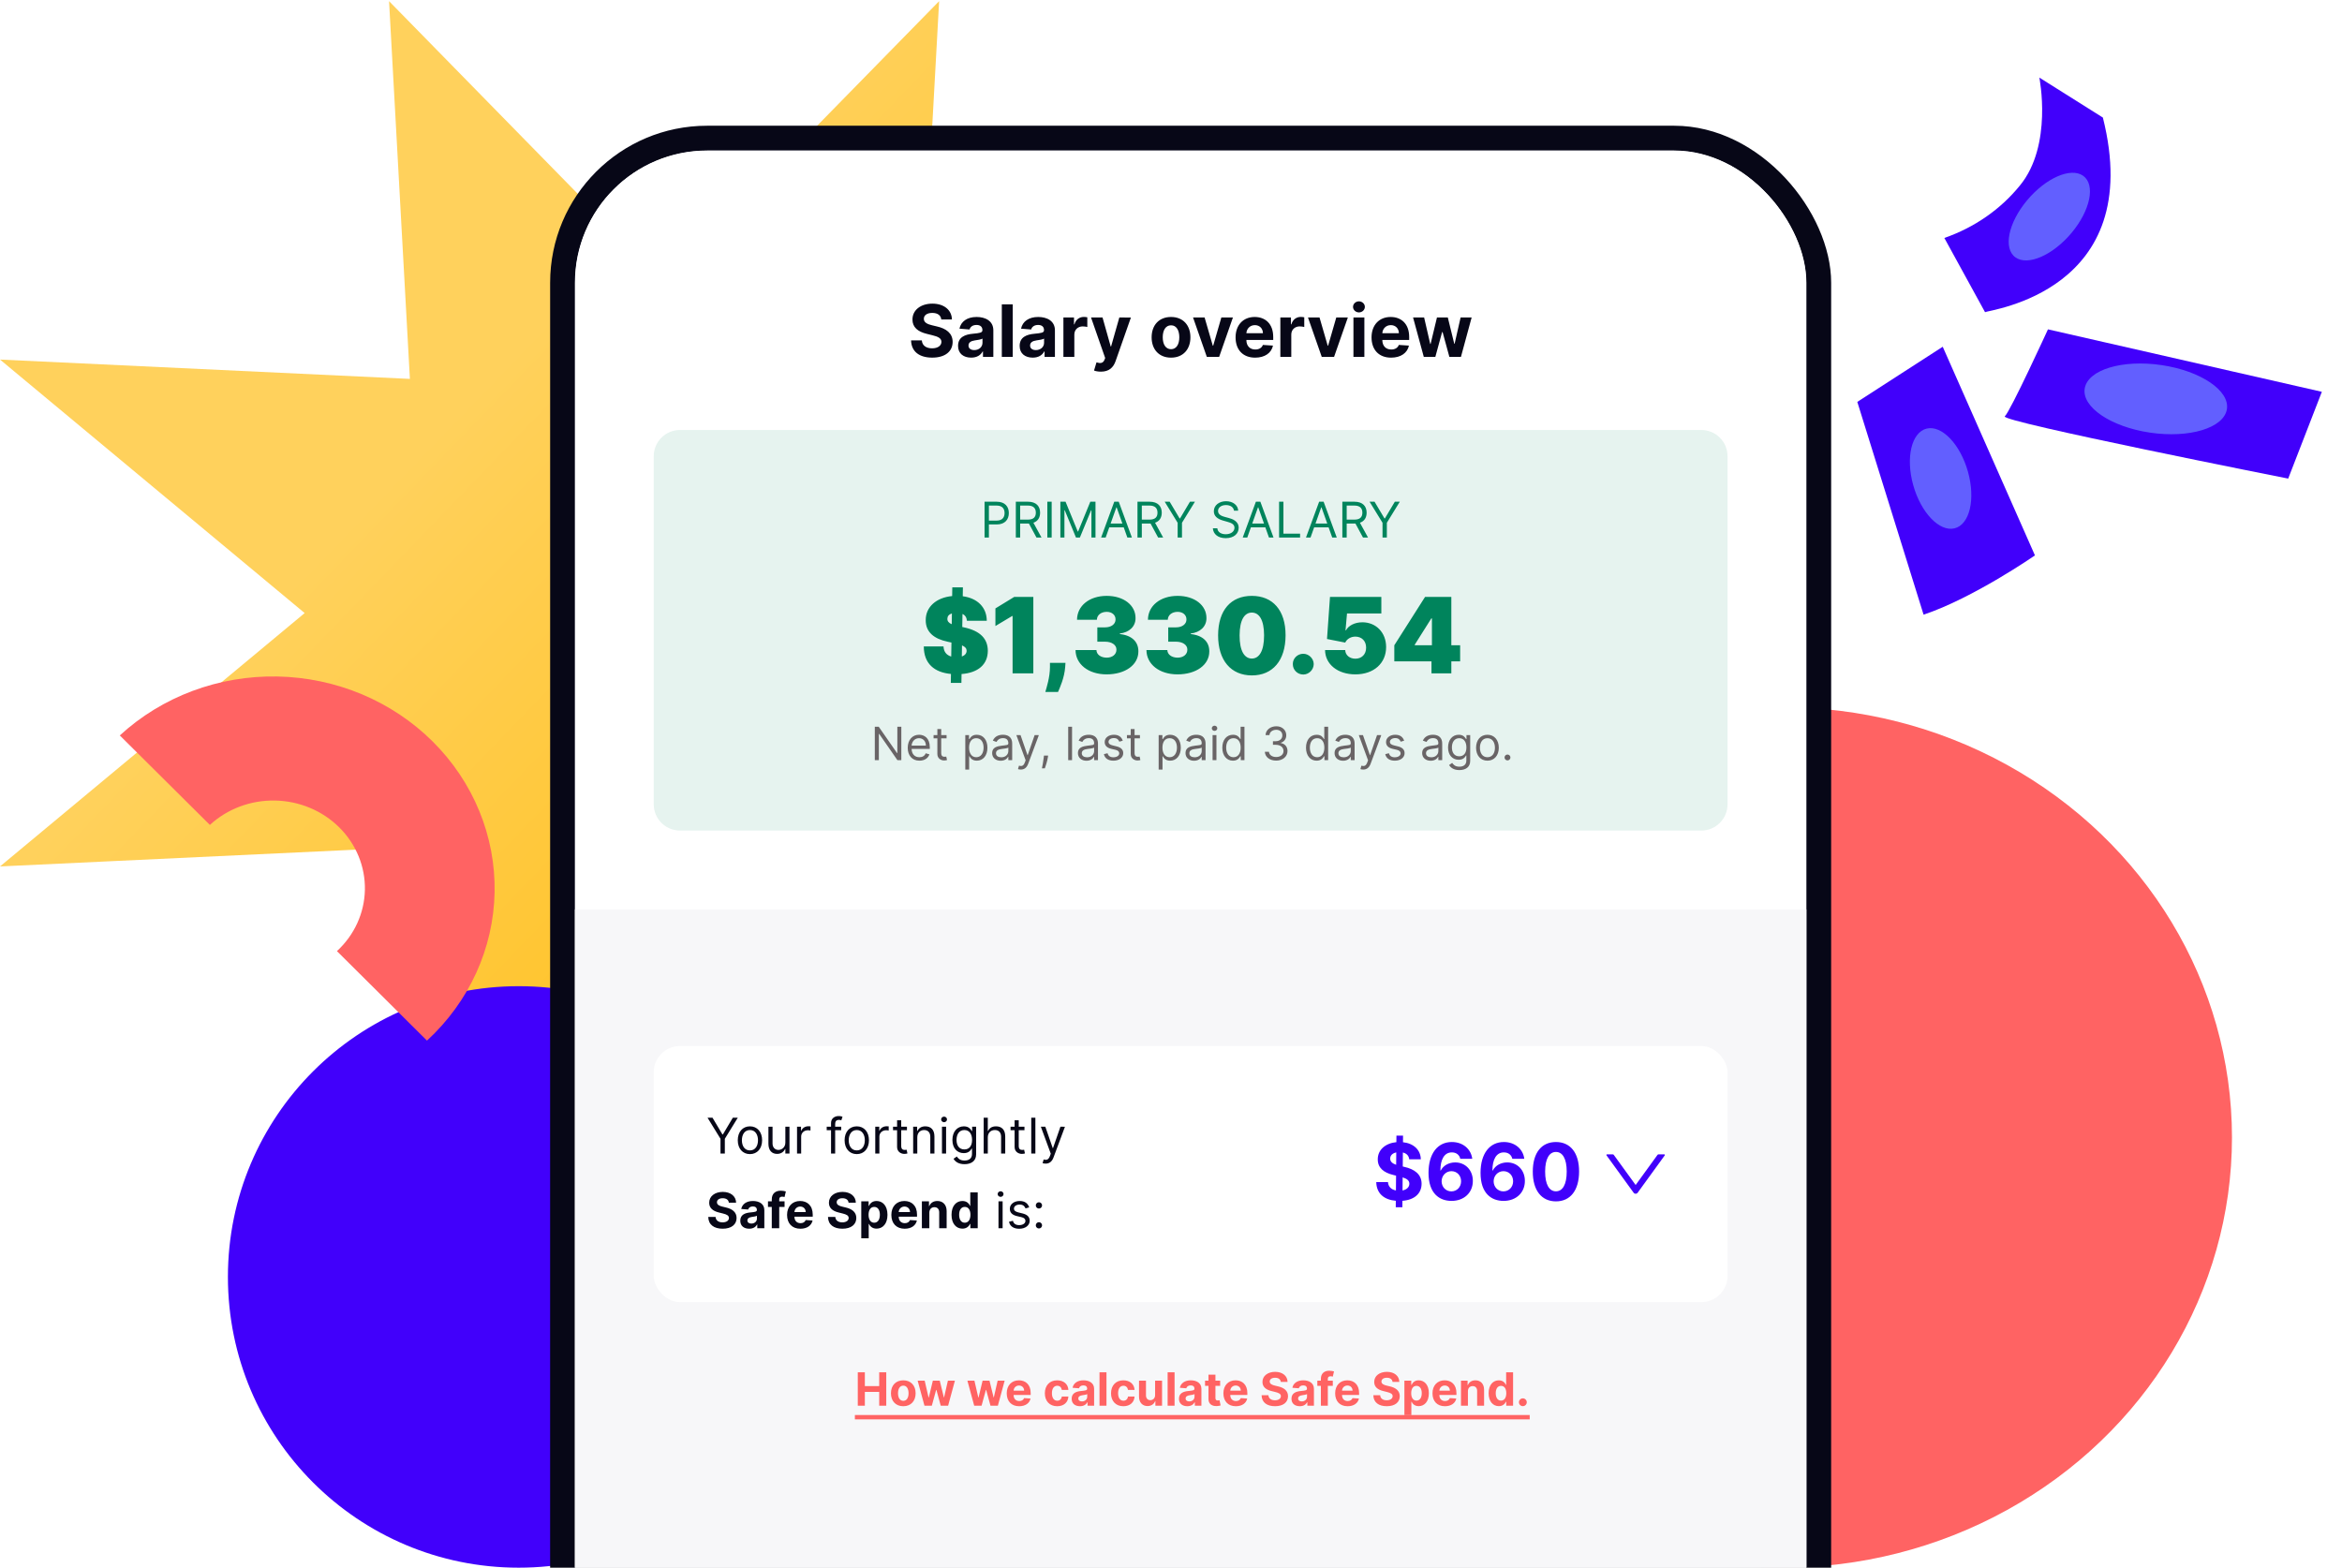 <svg width="596" height="399" viewBox="0 0 596 399" fill="none" xmlns="http://www.w3.org/2000/svg">
<path d="M169 71.76L238.993 0.293L233.688 96.436L338 91.514L260.47 156.036L334.955 219.151L232.946 216.345L238.993 311.744L169 240.312L99.007 311.744L104.312 215.602L0 220.524L77.53 156.036L0 91.514L104.312 96.436L99.007 0.293L169 71.76Z" fill="url(#paint0_linear_1705_23300)"/>
<ellipse cx="453.5" cy="289.5" rx="114.5" ry="109.5" fill="#FF6363"/>
<circle cx="132" cy="325" r="74" fill="#4100FB"/>
<path d="M472.652 102.288L494.392 88.253L517.862 141.359C517.862 141.359 502.151 152.242 489.518 156.441L472.652 102.288Z" fill="#4100FB"/>
<path d="M590.874 99.72L582.308 121.809C582.308 121.809 508.755 107.252 510.184 105.97C511.614 104.688 521.173 83.825 521.173 83.825L590.874 99.72Z" fill="#4100FB"/>
<path d="M505.158 79.452C506.068 78.881 546.311 74.257 535.147 29.92L518.978 19.747C518.978 19.747 522.465 36.987 514.024 47.225C509.113 53.284 502.445 57.912 494.803 60.565L505.158 79.452Z" fill="#4100FB"/>
<path d="M547.146 110.113C557.133 111.59 565.888 108.94 566.7 104.194C567.512 99.447 560.073 94.402 550.085 92.924C540.097 91.447 531.342 94.097 530.53 98.844C529.719 103.59 537.158 108.635 547.146 110.113Z" fill="#625FFF"/>
<path d="M530.148 44.755C527.002 42.49 520.588 45.297 515.822 51.025C511.055 56.753 509.741 63.233 512.887 65.498C516.032 67.763 522.446 64.956 527.213 59.228C531.979 53.5 533.293 47.02 530.148 44.755Z" fill="#625FFF"/>
<path d="M500.822 120.095C498.868 113.083 494.163 108.152 490.312 109.081C486.462 110.01 484.924 116.447 486.878 123.459C488.831 130.47 493.537 135.401 497.387 134.472C501.238 133.543 502.776 127.106 500.822 120.095Z" fill="#625FFF"/>
<path d="M30.487 187.18C41.236 177.287 55.662 171.89 70.592 172.178C85.522 172.465 99.734 178.413 110.1 188.713C120.466 199.013 126.138 212.821 125.868 227.1C125.598 241.379 119.408 254.959 108.66 264.852L85.745 242.076C90.19 237.983 92.749 232.367 92.86 226.461C92.915 223.537 92.367 220.63 91.248 217.906C90.129 215.182 88.46 212.695 86.337 210.586C84.213 208.476 81.678 206.787 78.874 205.614C76.07 204.441 73.053 203.807 69.996 203.749C63.821 203.631 57.855 205.863 53.41 209.956L30.487 187.18Z" fill="#FF6363"/>
<g clip-path="url(#clip0_1705_23300)">
<rect x="140" y="32" width="326" height="633.071" rx="39.961" fill="#070717"/>
<g clip-path="url(#clip1_1705_23300)">
<rect x="146.31" y="38.31" width="313.381" height="466.916" rx="33.652" fill="#F7F7F9"/>
<g filter="url(#filter0_d_1705_23300)">
<path d="M146.31 51.681C146.31 44.296 152.296 38.31 159.68 38.31H446.319C453.704 38.31 459.69 44.296 459.69 51.681V717.652H146.31V51.681Z" fill="white"/>
</g>
<path d="M166.364 116.123C166.364 112.431 169.357 109.438 173.05 109.438H432.947C436.639 109.438 439.632 112.431 439.632 116.123V204.706C439.632 208.398 436.639 211.391 432.947 211.391H173.05C169.357 211.391 166.364 208.398 166.364 204.706V116.123Z" fill="#00845C" fill-opacity="0.1"/>
<path d="M250.554 136.809H251.658V133.479H253.652C255.775 133.479 256.732 132.188 256.732 130.577C256.732 128.966 255.775 127.693 253.634 127.693H250.554V136.809ZM251.658 132.5V128.672H253.599C255.081 128.672 255.646 129.482 255.646 130.577C255.646 131.672 255.081 132.5 253.616 132.5H251.658ZM258.511 136.809H259.615V133.248H261.609C261.689 133.248 261.765 133.248 261.841 133.243L263.764 136.809H265.046L262.985 133.043C264.146 132.647 264.689 131.699 264.689 130.488C264.689 128.877 263.728 127.693 261.591 127.693H258.511V136.809ZM259.615 132.251V128.672H261.556C263.033 128.672 263.603 129.393 263.603 130.488C263.603 131.583 263.033 132.251 261.573 132.251H259.615ZM267.633 127.693H266.529V136.809H267.633V127.693ZM269.846 127.693V136.809H270.879V129.883H270.968L273.817 136.809H274.814L277.663 129.883H277.752V136.809H278.785V127.693H277.467L274.369 135.26H274.262L271.164 127.693H269.846ZM281.372 136.809L282.289 134.227H285.975L286.892 136.809H288.049L284.702 127.693H283.562L280.215 136.809H281.372ZM282.636 133.248L284.097 129.135H284.168L285.628 133.248H282.636ZM289.469 136.809H290.573V133.248H292.568C292.648 133.248 292.723 133.248 292.799 133.243L294.722 136.809H296.004L293.943 133.043C295.105 132.647 295.648 131.699 295.648 130.488C295.648 128.877 294.687 127.693 292.55 127.693H289.469V136.809ZM290.573 132.251V128.672H292.514C293.992 128.672 294.562 129.393 294.562 130.488C294.562 131.583 293.992 132.251 292.532 132.251H290.573ZM296.398 127.693L299.692 133.052V136.809H300.796V133.052L304.09 127.693H302.826L300.298 131.948H300.191L297.662 127.693H296.398ZM314.029 129.972H315.097C315.048 128.596 313.78 127.568 312.017 127.568C310.272 127.568 308.901 128.583 308.901 130.114C308.901 131.343 309.791 132.073 311.216 132.482L312.338 132.803C313.299 133.07 314.154 133.408 314.154 134.316C314.154 135.313 313.192 135.972 311.928 135.972C310.842 135.972 309.88 135.491 309.791 134.459H308.652C308.759 135.954 309.969 136.969 311.928 136.969C314.029 136.969 315.222 135.812 315.222 134.334C315.222 132.625 313.602 132.073 312.658 131.823L311.732 131.574C311.056 131.396 309.969 131.04 309.969 130.061C309.969 129.188 310.771 128.547 311.981 128.547C313.085 128.547 313.922 129.072 314.029 129.972ZM317.411 136.809L318.328 134.227H322.014L322.931 136.809H324.088L320.741 127.693H319.601L316.254 136.809H317.411ZM318.675 133.248L320.135 129.135H320.207L321.667 133.248H318.675ZM325.508 136.809H330.85V135.83H326.612V127.693H325.508V136.809ZM333.509 136.809L334.426 134.227H338.111L339.028 136.809H340.186L336.838 127.693H335.699L332.351 136.809H333.509ZM334.773 133.248L336.233 129.135H336.304L337.764 133.248H334.773ZM341.606 136.809H342.71V133.248H344.704C344.784 133.248 344.86 133.248 344.935 133.243L346.858 136.809H348.14L346.079 133.043C347.241 132.647 347.784 131.699 347.784 130.488C347.784 128.877 346.823 127.693 344.686 127.693H341.606V136.809ZM342.71 132.251V128.672H344.65C346.128 128.672 346.698 129.393 346.698 130.488C346.698 131.583 346.128 132.251 344.668 132.251H342.71ZM348.534 127.693L351.828 133.052V136.809H352.932V133.052L356.226 127.693H354.962L352.434 131.948H352.327L349.799 127.693H348.534Z" fill="#00845C"/>
<path d="M229.372 184.962H228.359V191.66H228.275L223.622 184.962H222.625V193.471H223.655V186.79H223.739L228.375 193.471H229.372V184.962ZM233.977 193.604C235.273 193.604 236.22 192.956 236.519 191.992L235.572 191.726C235.323 192.391 234.745 192.723 233.977 192.723C232.826 192.723 232.032 191.98 231.987 190.613H236.619V190.197C236.619 187.821 235.207 187.007 233.877 187.007C232.149 187.007 231.002 188.369 231.002 190.33C231.002 192.291 232.132 193.604 233.977 193.604ZM231.987 189.765C232.053 188.772 232.755 187.887 233.877 187.887C234.941 187.887 235.622 188.685 235.622 189.765H231.987ZM240.886 187.09H239.523V185.561H238.543V187.09H237.579V187.921H238.543V191.909C238.543 193.022 239.44 193.554 240.271 193.554C240.637 193.554 240.869 193.488 241.002 193.438L240.803 192.557C240.72 192.574 240.587 192.607 240.371 192.607C239.939 192.607 239.523 192.474 239.523 191.643V187.921H240.886V187.09ZM245.651 195.864H246.632V192.491H246.715C246.931 192.84 247.346 193.604 248.576 193.604C250.172 193.604 251.285 192.325 251.285 190.297C251.285 188.286 250.172 187.007 248.56 187.007C247.313 187.007 246.931 187.771 246.715 188.103H246.599V187.09H245.651V195.864ZM246.615 190.28C246.615 188.851 247.247 187.887 248.443 187.887C249.69 187.887 250.305 188.934 250.305 190.28C250.305 191.643 249.673 192.723 248.443 192.723C247.263 192.723 246.615 191.726 246.615 190.28ZM254.659 193.621C255.772 193.621 256.354 193.022 256.553 192.607H256.603V193.471H257.584V189.267C257.584 187.239 256.038 187.007 255.224 187.007C254.26 187.007 253.163 187.339 252.664 188.502L253.595 188.835C253.811 188.369 254.322 187.871 255.257 187.871C256.158 187.871 256.603 188.348 256.603 189.167V189.2C256.603 189.674 256.121 189.632 254.958 189.782C253.774 189.936 252.482 190.197 252.482 191.66C252.482 192.906 253.445 193.621 254.659 193.621ZM254.808 192.74C254.027 192.74 253.462 192.391 253.462 191.71C253.462 190.962 254.143 190.729 254.908 190.629C255.323 190.58 256.437 190.463 256.603 190.264V191.161C256.603 191.959 255.972 192.74 254.808 192.74ZM259.776 195.864C260.661 195.864 261.284 195.395 261.654 194.402L264.371 187.106L263.299 187.09L261.538 192.175H261.471L259.71 187.09H258.646L261.006 193.504L260.823 194.003C260.466 194.975 260.025 195.067 259.311 194.884L259.062 195.748C259.161 195.798 259.444 195.864 259.776 195.864ZM266.731 192.308H265.667L265.618 192.773C265.497 193.899 265.26 195.021 265.152 195.549H265.9C266.1 194.983 266.523 193.704 266.665 192.757L266.731 192.308ZM272.819 184.962H271.838V193.471H272.819V184.962ZM276.492 193.621C277.606 193.621 278.188 193.022 278.387 192.607H278.437V193.471H279.417V189.267C279.417 187.239 277.872 187.007 277.058 187.007C276.094 187.007 274.997 187.339 274.498 188.502L275.429 188.835C275.645 188.369 276.156 187.871 277.091 187.871C277.992 187.871 278.437 188.348 278.437 189.167V189.2C278.437 189.674 277.955 189.632 276.792 189.782C275.608 189.936 274.315 190.197 274.315 191.66C274.315 192.906 275.279 193.621 276.492 193.621ZM276.642 192.74C275.861 192.74 275.296 192.391 275.296 191.71C275.296 190.962 275.977 190.729 276.742 190.629C277.157 190.58 278.271 190.463 278.437 190.264V191.161C278.437 191.959 277.805 192.74 276.642 192.74ZM285.727 188.519C285.42 187.613 284.73 187.007 283.467 187.007C282.121 187.007 281.124 187.771 281.124 188.851C281.124 189.732 281.647 190.322 282.819 190.596L283.883 190.845C284.527 190.995 284.83 191.302 284.83 191.743C284.83 192.291 284.248 192.74 283.334 192.74C282.532 192.74 282.03 192.395 281.855 191.71L280.924 191.942C281.153 193.027 282.046 193.604 283.351 193.604C284.834 193.604 285.844 192.794 285.844 191.693C285.844 190.804 285.287 190.243 284.148 189.965L283.201 189.732C282.445 189.545 282.104 189.292 282.104 188.801C282.104 188.253 282.686 187.854 283.467 187.854C284.323 187.854 284.676 188.328 284.846 188.768L285.727 188.519ZM290.095 187.09H288.732V185.561H287.752V187.09H286.788V187.921H287.752V191.909C287.752 193.022 288.649 193.554 289.48 193.554C289.846 193.554 290.078 193.488 290.211 193.438L290.012 192.557C289.929 192.574 289.796 192.607 289.58 192.607C289.148 192.607 288.732 192.474 288.732 191.643V187.921H290.095V187.09ZM294.86 195.864H295.841V192.491H295.924C296.14 192.84 296.555 193.604 297.785 193.604C299.381 193.604 300.494 192.325 300.494 190.297C300.494 188.286 299.381 187.007 297.769 187.007C296.522 187.007 296.14 187.771 295.924 188.103H295.808V187.09H294.86V195.864ZM295.824 190.28C295.824 188.851 296.456 187.887 297.652 187.887C298.899 187.887 299.513 188.934 299.513 190.28C299.513 191.643 298.882 192.723 297.652 192.723C296.472 192.723 295.824 191.726 295.824 190.28ZM303.868 193.621C304.981 193.621 305.563 193.022 305.762 192.607H305.812V193.471H306.792V189.267C306.792 187.239 305.247 187.007 304.433 187.007C303.469 187.007 302.372 187.339 301.873 188.502L302.804 188.835C303.02 188.369 303.531 187.871 304.466 187.871C305.367 187.871 305.812 188.348 305.812 189.167V189.2C305.812 189.674 305.33 189.632 304.167 189.782C302.983 189.936 301.691 190.197 301.691 191.66C301.691 192.906 302.654 193.621 303.868 193.621ZM304.017 192.74C303.236 192.74 302.671 192.391 302.671 191.71C302.671 190.962 303.352 190.729 304.117 190.629C304.532 190.58 305.646 190.463 305.812 190.264V191.161C305.812 191.959 305.18 192.74 304.017 192.74ZM308.582 193.471H309.563V187.09H308.582V193.471ZM309.081 186.026C309.463 186.026 309.779 185.727 309.779 185.361C309.779 184.996 309.463 184.697 309.081 184.697C308.698 184.697 308.383 184.996 308.383 185.361C308.383 185.727 308.698 186.026 309.081 186.026ZM313.768 193.604C314.998 193.604 315.413 192.84 315.629 192.491H315.746V193.471H316.693V184.962H315.713V188.103H315.629C315.413 187.771 315.031 187.007 313.785 187.007C312.173 187.007 311.059 188.286 311.059 190.297C311.059 192.325 312.173 193.604 313.768 193.604ZM313.901 192.723C312.671 192.723 312.04 191.643 312.04 190.28C312.04 188.934 312.655 187.887 313.901 187.887C315.098 187.887 315.729 188.851 315.729 190.28C315.729 191.726 315.081 192.723 313.901 192.723ZM324.774 193.588C326.423 193.588 327.649 192.553 327.649 191.161C327.649 190.081 327.009 189.296 325.937 189.117V189.051C326.797 188.789 327.333 188.083 327.333 187.123C327.333 185.918 326.382 184.846 324.807 184.846C323.336 184.846 322.115 185.752 322.065 187.09H323.062C323.1 186.242 323.906 185.744 324.79 185.744C325.729 185.744 326.336 186.313 326.336 187.173C326.336 188.07 325.634 188.652 324.624 188.652H323.943V189.566H324.624C325.916 189.566 326.635 190.222 326.635 191.161C326.635 192.063 325.85 192.673 324.757 192.673C323.773 192.673 322.992 192.167 322.929 191.344H321.882C321.945 192.682 323.124 193.588 324.774 193.588ZM335.065 193.604C336.295 193.604 336.71 192.84 336.926 192.491H337.043V193.471H337.99V184.962H337.009V188.103H336.926C336.71 187.771 336.328 187.007 335.082 187.007C333.47 187.007 332.356 188.286 332.356 190.297C332.356 192.325 333.47 193.604 335.065 193.604ZM335.198 192.723C333.968 192.723 333.337 191.643 333.337 190.28C333.337 188.934 333.952 187.887 335.198 187.887C336.394 187.887 337.026 188.851 337.026 190.28C337.026 191.726 336.378 192.723 335.198 192.723ZM341.8 193.621C342.913 193.621 343.495 193.022 343.694 192.607H343.744V193.471H344.725V189.267C344.725 187.239 343.179 187.007 342.365 187.007C341.401 187.007 340.304 187.339 339.805 188.502L340.736 188.835C340.952 188.369 341.463 187.871 342.398 187.871C343.3 187.871 343.744 188.348 343.744 189.167V189.2C343.744 189.674 343.262 189.632 342.099 189.782C340.915 189.936 339.623 190.197 339.623 191.66C339.623 192.906 340.587 193.621 341.8 193.621ZM341.949 192.74C341.168 192.74 340.603 192.391 340.603 191.71C340.603 190.962 341.285 190.729 342.049 190.629C342.464 190.58 343.578 190.463 343.744 190.264V191.161C343.744 191.959 343.113 192.74 341.949 192.74ZM346.917 195.864C347.802 195.864 348.425 195.395 348.795 194.402L351.512 187.106L350.44 187.09L348.679 192.175H348.612L346.851 187.09H345.787L348.147 193.504L347.964 194.003C347.607 194.975 347.166 195.067 346.452 194.884L346.203 195.748C346.302 195.798 346.585 195.864 346.917 195.864ZM357.33 188.519C357.022 187.613 356.333 187.007 355.07 187.007C353.724 187.007 352.726 187.771 352.726 188.851C352.726 189.732 353.25 190.322 354.422 190.596L355.485 190.845C356.129 190.995 356.432 191.302 356.432 191.743C356.432 192.291 355.851 192.74 354.937 192.74C354.135 192.74 353.632 192.395 353.458 191.71L352.527 191.942C352.756 193.027 353.649 193.604 354.953 193.604C356.437 193.604 357.446 192.794 357.446 191.693C357.446 190.804 356.889 190.243 355.751 189.965L354.804 189.732C354.048 189.545 353.707 189.292 353.707 188.801C353.707 188.253 354.289 187.854 355.07 187.854C355.926 187.854 356.279 188.328 356.449 188.768L357.33 188.519ZM364.091 193.621C365.204 193.621 365.786 193.022 365.985 192.607H366.035V193.471H367.015V189.267C367.015 187.239 365.47 187.007 364.656 187.007C363.692 187.007 362.595 187.339 362.096 188.502L363.027 188.835C363.243 188.369 363.754 187.871 364.689 187.871C365.59 187.871 366.035 188.348 366.035 189.167V189.2C366.035 189.674 365.553 189.632 364.39 189.782C363.206 189.936 361.913 190.197 361.913 191.66C361.913 192.906 362.877 193.621 364.091 193.621ZM364.24 192.74C363.459 192.74 362.894 192.391 362.894 191.71C362.894 190.962 363.575 190.729 364.34 190.629C364.755 190.58 365.869 190.463 366.035 190.264V191.161C366.035 191.959 365.403 192.74 364.24 192.74ZM371.381 195.997C372.91 195.997 374.14 195.299 374.14 193.654V187.09H373.192V188.103H373.093C372.877 187.771 372.478 187.007 371.231 187.007C369.619 187.007 368.506 188.286 368.506 190.247C368.506 192.241 369.669 193.371 371.215 193.371C372.461 193.371 372.86 192.64 373.076 192.291H373.159V193.588C373.159 194.651 372.411 195.133 371.381 195.133C370.222 195.133 369.815 194.522 369.553 194.169L368.772 194.718C369.171 195.386 369.956 195.997 371.381 195.997ZM371.348 192.491C370.118 192.491 369.486 191.56 369.486 190.231C369.486 188.934 370.101 187.887 371.348 187.887C372.544 187.887 373.176 188.851 373.176 190.231C373.176 191.643 372.528 192.491 371.348 192.491ZM378.527 193.604C380.255 193.604 381.419 192.291 381.419 190.314C381.419 188.319 380.255 187.007 378.527 187.007C376.799 187.007 375.635 188.319 375.635 190.314C375.635 192.291 376.799 193.604 378.527 193.604ZM378.527 192.723C377.214 192.723 376.616 191.593 376.616 190.314C376.616 189.034 377.214 187.887 378.527 187.887C379.84 187.887 380.438 189.034 380.438 190.314C380.438 191.593 379.84 192.723 378.527 192.723ZM383.63 193.538C384.041 193.538 384.378 193.201 384.378 192.79C384.378 192.379 384.041 192.042 383.63 192.042C383.219 192.042 382.882 192.379 382.882 192.79C382.882 193.201 383.219 193.538 383.63 193.538Z" fill="#696466"/>
<path d="M241.965 173.804H244.662L244.7 171.553C248.897 171.23 251.366 169.15 251.385 165.637C251.366 162.674 249.6 160.594 245.308 159.673L244.88 159.578L244.937 156.264C245.64 156.587 246.001 157.185 246.067 158.002H251.119C251.1 154.621 248.802 152.256 245.004 151.753L245.042 149.493H242.345L242.307 151.706C238.299 152.085 235.555 154.46 235.583 157.85C235.574 160.889 237.682 162.579 241.129 163.32L242.126 163.538L242.069 167.099C240.863 166.748 240.17 165.884 240.104 164.535H235.09C235.109 168.922 237.777 171.135 242.003 171.534L241.965 173.804ZM244.766 167.08L244.814 164.26C245.65 164.621 245.982 165.057 245.991 165.637C245.982 166.292 245.564 166.814 244.766 167.08ZM242.202 158.875C241.414 158.533 241.063 158.087 241.091 157.47C241.101 156.862 241.452 156.378 242.24 156.14L242.202 158.875ZM262.966 151.924H258.104L253.318 154.849V159.331L257.572 156.786H257.686V171.373H262.966V151.924ZM271.147 168.714H267.197V169.777C267.197 172.36 266.323 175.067 266.019 176.121H269.248C269.704 175.067 270.872 172.522 271.071 169.777L271.147 168.714ZM281.608 171.638C286.365 171.638 289.718 169.217 289.699 165.789C289.718 163.405 288.122 161.724 284.988 161.382V161.23C287.305 160.984 288.996 159.493 288.977 157.318C288.996 154.042 285.957 151.658 281.646 151.658C277.239 151.658 274.105 154.175 274.086 157.736H279.139C279.158 156.558 280.193 155.723 281.646 155.723C282.975 155.723 283.906 156.53 283.887 157.66C283.906 158.837 282.804 159.673 281.228 159.673H279.253V163.32H281.228C282.937 163.32 284.134 164.155 284.115 165.333C284.134 166.539 283.108 167.384 281.646 167.384C280.126 167.384 279.044 166.577 279.025 165.447H273.707C273.726 169.074 277.002 171.638 281.608 171.638ZM299.653 171.638C304.411 171.638 307.763 169.217 307.744 165.789C307.763 163.405 306.168 161.724 303.034 161.382V161.23C305.351 160.984 307.041 159.493 307.022 157.318C307.041 154.042 304.002 151.658 299.691 151.658C295.285 151.658 292.151 154.175 292.132 157.736H297.184C297.203 156.558 298.238 155.723 299.691 155.723C301.021 155.723 301.951 156.53 301.932 157.66C301.951 158.837 300.85 159.673 299.273 159.673H297.298V163.32H299.273C300.983 163.32 302.179 164.155 302.16 165.333C302.179 166.539 301.154 167.384 299.691 167.384C298.172 167.384 297.089 166.577 297.07 165.447H291.752C291.771 169.074 295.047 171.638 299.653 171.638ZM318.572 171.904C323.862 171.914 327.148 168.125 327.157 161.686C327.167 155.286 323.862 151.658 318.572 151.658C313.273 151.658 310.007 155.267 309.988 161.686C309.969 168.096 313.273 171.895 318.572 171.904ZM318.572 167.612C316.749 167.612 315.438 165.779 315.457 161.686C315.476 157.688 316.749 155.912 318.572 155.912C320.396 155.912 321.678 157.688 321.687 161.686C321.697 165.779 320.396 167.612 318.572 167.612ZM331.661 171.676C333.057 171.676 334.301 170.499 334.32 169.017C334.301 167.574 333.057 166.396 331.661 166.396C330.189 166.396 328.983 167.574 329.002 169.017C328.983 170.499 330.189 171.676 331.661 171.676ZM344.918 171.638C349.656 171.638 352.752 168.761 352.743 164.687C352.752 160.993 350.169 158.382 346.703 158.382C344.728 158.382 343.132 159.255 342.525 160.433H342.411L342.79 156.14H351.527V151.924H338.46L337.7 162.636L342.335 163.548C342.781 162.598 343.797 162.028 344.918 162.028C346.532 162.028 347.662 163.139 347.653 164.839C347.662 166.539 346.532 167.65 344.918 167.65C343.522 167.65 342.373 166.795 342.335 165.447H337.207C337.235 169.074 340.435 171.638 344.918 171.638ZM354.829 168.334H364.288V171.373H369.34V168.334H371.581V164.231H369.34V151.924H362.654L354.829 164.231V168.334ZM364.402 164.231H360.033V164.079L364.25 157.394H364.402V164.231Z" fill="#00845C"/>
<rect x="146.31" y="231.448" width="313.381" height="437.062" fill="#F7F7F9"/>
<path d="M218.292 357.781H220.091V354.266H223.743V357.781H225.538V349.272H223.743V352.783H220.091V349.272H218.292V357.781ZM229.871 357.906C231.808 357.906 233.012 356.58 233.012 354.615C233.012 352.638 231.808 351.316 229.871 351.316C227.935 351.316 226.731 352.638 226.731 354.615C226.731 356.58 227.935 357.906 229.871 357.906ZM229.88 356.535C228.986 356.535 228.529 355.716 228.529 354.603C228.529 353.489 228.986 352.667 229.88 352.667C230.756 352.667 231.213 353.489 231.213 354.603C231.213 355.716 230.756 356.535 229.88 356.535ZM235.262 357.781H237.132L238.229 353.768H238.307L239.404 357.781H241.278L243.011 351.399H241.224L240.252 355.662H240.198L239.151 351.399H237.393L236.363 355.687H236.305L235.316 351.399H233.525L235.262 357.781ZM247.921 357.781H249.791L250.888 353.768H250.967L252.064 357.781H253.937L255.67 351.399H253.883L252.911 355.662H252.857L251.81 351.399H250.053L249.022 355.687H248.964L247.975 351.399H246.185L247.921 357.781ZM259.362 357.906C260.941 357.906 262.005 357.137 262.254 355.953L260.617 355.845C260.438 356.331 259.981 356.584 259.391 356.584C258.506 356.584 257.946 355.999 257.946 355.047V355.043H262.291V354.557C262.291 352.388 260.978 351.316 259.292 351.316C257.414 351.316 256.196 352.65 256.196 354.619C256.196 356.643 257.397 357.906 259.362 357.906ZM257.946 353.946C257.983 353.219 258.536 352.638 259.321 352.638C260.089 352.638 260.621 353.186 260.625 353.946H257.946ZM269.037 357.906C270.737 357.906 271.804 356.909 271.888 355.442H270.217C270.114 356.123 269.665 356.506 269.058 356.506C268.231 356.506 267.696 355.812 267.696 354.59C267.696 353.385 268.236 352.696 269.058 352.696C269.706 352.696 270.122 353.124 270.217 353.759H271.888C271.813 352.284 270.695 351.316 269.029 351.316C267.093 351.316 265.897 352.658 265.897 354.615C265.897 356.555 267.072 357.906 269.037 357.906ZM274.841 357.901C275.784 357.901 276.394 357.49 276.706 356.896H276.756V357.781H278.434V353.477C278.434 351.956 277.146 351.316 275.725 351.316C274.197 351.316 273.191 352.048 272.946 353.211L274.583 353.344C274.703 352.92 275.081 352.608 275.717 352.608C276.32 352.608 276.664 352.912 276.664 353.435V353.46C276.664 353.871 276.228 353.925 275.119 354.033C273.856 354.15 272.722 354.574 272.722 355.999C272.722 357.262 273.623 357.901 274.841 357.901ZM275.347 356.68C274.803 356.68 274.413 356.427 274.413 355.94C274.413 355.442 274.824 355.197 275.447 355.11C275.833 355.056 276.465 354.964 276.677 354.823V355.5C276.677 356.169 276.124 356.68 275.347 356.68ZM281.577 349.272H279.807V357.781H281.577V349.272ZM285.878 357.906C287.578 357.906 288.645 356.909 288.729 355.442H287.058C286.954 356.123 286.506 356.506 285.899 356.506C285.072 356.506 284.536 355.812 284.536 354.59C284.536 353.385 285.077 352.696 285.899 352.696C286.547 352.696 286.963 353.124 287.058 353.759H288.729C288.654 352.284 287.536 351.316 285.87 351.316C283.934 351.316 282.737 352.658 282.737 354.615C282.737 356.555 283.913 357.906 285.878 357.906ZM293.954 355.064C293.958 355.92 293.372 356.368 292.737 356.368C292.068 356.368 291.636 355.899 291.632 355.147V351.399H289.862V355.463C289.866 356.954 290.738 357.864 292.022 357.864C292.982 357.864 293.672 357.37 293.958 356.622H294.025V357.781H295.724V351.399H293.954V355.064ZM298.91 349.272H297.14V357.781H298.91V349.272ZM302.147 357.901C303.09 357.901 303.701 357.49 304.013 356.896H304.062V357.781H305.741V353.477C305.741 351.956 304.453 351.316 303.032 351.316C301.503 351.316 300.498 352.048 300.253 353.211L301.889 353.344C302.01 352.92 302.388 352.608 303.024 352.608C303.626 352.608 303.971 352.912 303.971 353.435V353.46C303.971 353.871 303.535 353.925 302.425 354.033C301.162 354.15 300.028 354.574 300.028 355.999C300.028 357.262 300.93 357.901 302.147 357.901ZM302.654 356.68C302.11 356.68 301.719 356.427 301.719 355.94C301.719 355.442 302.13 355.197 302.754 355.11C303.14 355.056 303.772 354.964 303.983 354.823V355.5C303.983 356.169 303.431 356.68 302.654 356.68ZM310.508 351.399H309.308V349.871H307.538V351.399H306.665V352.729H307.538V356.053C307.529 357.303 308.381 357.922 309.665 357.868C310.122 357.852 310.446 357.76 310.625 357.702L310.346 356.385C310.259 356.402 310.072 356.443 309.906 356.443C309.553 356.443 309.308 356.31 309.308 355.82V352.729H310.508V351.399ZM314.501 357.906C316.08 357.906 317.143 357.137 317.393 355.953L315.756 355.845C315.577 356.331 315.12 356.584 314.53 356.584C313.645 356.584 313.084 355.999 313.084 355.047V355.043H317.43V354.557C317.43 352.388 316.117 351.316 314.43 351.316C312.552 351.316 311.335 352.65 311.335 354.619C311.335 356.643 312.536 357.906 314.501 357.906ZM313.084 353.946C313.122 353.219 313.674 352.638 314.459 352.638C315.228 352.638 315.76 353.186 315.764 353.946H313.084ZM325.942 351.719H327.666C327.641 350.203 326.395 349.156 324.5 349.156C322.635 349.156 321.268 350.186 321.276 351.732C321.272 352.987 322.157 353.705 323.594 354.05L324.521 354.283C325.447 354.507 325.963 354.773 325.967 355.346C325.963 355.97 325.373 356.393 324.459 356.393C323.524 356.393 322.851 355.961 322.793 355.11H321.052C321.098 356.95 322.415 357.901 324.479 357.901C326.557 357.901 327.778 356.909 327.782 355.351C327.778 353.934 326.71 353.182 325.231 352.849L324.467 352.667C323.727 352.496 323.108 352.222 323.121 351.611C323.121 351.063 323.607 350.66 324.488 350.66C325.348 350.66 325.875 351.05 325.942 351.719ZM330.779 357.901C331.722 357.901 332.333 357.49 332.644 356.896H332.694V357.781H334.373V353.477C334.373 351.956 333.085 351.316 331.664 351.316C330.135 351.316 329.13 352.048 328.884 353.211L330.521 353.344C330.642 352.92 331.02 352.608 331.656 352.608C332.258 352.608 332.603 352.912 332.603 353.435V353.46C332.603 353.871 332.167 353.925 331.057 354.033C329.794 354.15 328.66 354.574 328.66 355.999C328.66 357.262 329.562 357.901 330.779 357.901ZM331.286 356.68C330.742 356.68 330.351 356.427 330.351 355.94C330.351 355.442 330.762 355.197 331.386 355.11C331.772 355.056 332.403 354.964 332.615 354.823V355.5C332.615 356.169 332.063 356.68 331.286 356.68ZM339.178 351.399H337.91V350.972C337.91 350.539 338.085 350.286 338.604 350.286C338.816 350.286 339.032 350.332 339.173 350.377L339.485 349.048C339.265 348.981 338.779 348.873 338.235 348.873C337.034 348.873 336.141 349.551 336.141 350.938V351.399H335.239V352.729H336.141V357.781H337.91V352.729H339.178V351.399ZM342.939 357.906C344.517 357.906 345.581 357.137 345.83 355.953L344.193 355.845C344.015 356.331 343.558 356.584 342.968 356.584C342.083 356.584 341.522 355.999 341.522 355.047V355.043H345.868V354.557C345.868 352.388 344.555 351.316 342.868 351.316C340.99 351.316 339.773 352.65 339.773 354.619C339.773 356.643 340.973 357.906 342.939 357.906ZM341.522 353.946C341.559 353.219 342.112 352.638 342.897 352.638C343.666 352.638 344.197 353.186 344.202 353.946H341.522ZM354.38 351.719H356.104C356.079 350.203 354.832 349.156 352.938 349.156C351.072 349.156 349.706 350.186 349.714 351.732C349.71 352.987 350.595 353.705 352.032 354.05L352.959 354.283C353.885 354.507 354.4 354.773 354.404 355.346C354.4 355.97 353.81 356.393 352.896 356.393C351.962 356.393 351.288 355.961 351.23 355.11H349.489C349.535 356.95 350.852 357.901 352.917 357.901C354.994 357.901 356.216 356.909 356.22 355.351C356.216 353.934 355.148 353.182 353.669 352.849L352.905 352.667C352.165 352.496 351.546 352.222 351.559 351.611C351.559 351.063 352.045 350.66 352.925 350.66C353.785 350.66 354.313 351.05 354.38 351.719ZM357.397 360.174H359.167V356.759H359.221C359.466 357.291 360.002 357.885 361.032 357.885C362.486 357.885 363.621 356.734 363.621 354.599C363.621 352.405 362.436 351.316 361.036 351.316C359.969 351.316 359.458 351.952 359.221 352.471H359.142V351.399H357.397V360.174ZM359.129 354.59C359.129 353.452 359.611 352.725 360.471 352.725C361.348 352.725 361.813 353.485 361.813 354.59C361.813 355.704 361.34 356.476 360.471 356.476C359.62 356.476 359.129 355.729 359.129 354.59ZM367.709 357.906C369.288 357.906 370.351 357.137 370.6 355.953L368.963 355.845C368.785 356.331 368.328 356.584 367.738 356.584C366.853 356.584 366.292 355.999 366.292 355.047V355.043H370.638V354.557C370.638 352.388 369.325 351.316 367.638 351.316C365.76 351.316 364.543 352.65 364.543 354.619C364.543 356.643 365.744 357.906 367.709 357.906ZM366.292 353.946C366.329 353.219 366.882 352.638 367.667 352.638C368.436 352.638 368.968 353.186 368.972 353.946H366.292ZM373.563 354.092C373.567 353.269 374.057 352.787 374.772 352.787C375.482 352.787 375.91 353.252 375.906 354.033V357.781H377.676V353.718C377.676 352.23 376.803 351.316 375.474 351.316C374.527 351.316 373.841 351.782 373.554 352.525H373.48V351.399H371.793V357.781H373.563V354.092ZM381.422 357.885C382.453 357.885 382.989 357.291 383.234 356.759H383.308V357.781H385.053V349.272H383.288V352.471H383.234C382.997 351.952 382.486 351.316 381.418 351.316C380.018 351.316 378.834 352.405 378.834 354.599C378.834 356.734 379.968 357.885 381.422 357.885ZM381.983 356.476C381.115 356.476 380.641 355.704 380.641 354.59C380.641 353.485 381.107 352.725 381.983 352.725C382.843 352.725 383.325 353.452 383.325 354.59C383.325 355.729 382.835 356.476 381.983 356.476ZM387.543 357.889C388.075 357.889 388.536 357.444 388.54 356.892C388.536 356.348 388.075 355.903 387.543 355.903C386.995 355.903 386.542 356.348 386.546 356.892C386.542 357.444 386.995 357.889 387.543 357.889Z" fill="#FF6363"/>
<path d="M217.553 360.145H389.284V361.263H217.553V360.145Z" fill="#FF6363"/>
<rect x="166.364" y="266.227" width="273.268" height="65.183" rx="6.685" fill="white"/>
<path d="M423.53 293.804H422.061C421.961 293.804 421.867 293.853 421.808 293.934L416.244 301.604L410.679 293.934C410.621 293.853 410.527 293.804 410.427 293.804H408.958C408.83 293.804 408.756 293.949 408.83 294.053L415.737 303.574C415.987 303.919 416.5 303.919 416.749 303.574L423.655 294.053C423.732 293.949 423.657 293.804 423.53 293.804Z" fill="#4100FB"/>
<path d="M355.198 307.271H356.879L356.893 305.626C359.977 305.391 361.765 303.753 361.772 301.281C361.765 298.852 359.934 297.563 357.399 296.993L356.979 296.894L357.007 293.333C357.954 293.553 358.531 294.159 358.617 295.056H361.572C361.537 292.699 359.778 291.011 357.036 290.712L357.05 289.038H355.369L355.355 290.697C352.57 290.968 350.604 292.649 350.618 295.078C350.611 297.229 352.128 298.461 354.593 299.052L355.276 299.223L355.241 302.99C354.08 302.77 353.296 302.057 353.218 300.868H350.234C350.305 303.745 352.192 305.355 355.212 305.619L355.198 307.271ZM356.922 302.99L356.95 299.664C358.054 300.013 358.652 300.462 358.659 301.274C358.652 302.136 357.997 302.777 356.922 302.99ZM355.298 296.459C354.407 296.153 353.766 295.69 353.781 294.871C353.781 294.109 354.322 293.518 355.326 293.311L355.298 296.459ZM369.359 305.647C372.607 305.661 374.822 303.532 374.815 300.562C374.822 297.827 372.913 295.854 370.327 295.854C368.725 295.854 367.308 296.623 366.652 297.912H366.553C366.567 295.07 367.564 293.304 369.466 293.304C370.584 293.304 371.389 293.917 371.624 294.935H374.665C374.373 292.535 372.379 290.662 369.466 290.662C365.862 290.662 363.547 293.582 363.533 298.482C363.526 303.824 366.36 305.633 369.359 305.647ZM369.345 303.225C367.92 303.225 366.866 302.079 366.866 300.654C366.873 299.237 367.949 298.083 369.366 298.083C370.79 298.083 371.83 299.201 371.823 300.647C371.83 302.107 370.769 303.225 369.345 303.225ZM382.599 305.647C385.847 305.661 388.062 303.532 388.055 300.562C388.062 297.827 386.153 295.854 383.568 295.854C381.965 295.854 380.548 296.623 379.893 297.912H379.793C379.807 295.07 380.804 293.304 382.706 293.304C383.824 293.304 384.629 293.917 384.864 294.935H387.905C387.613 292.535 385.619 290.662 382.706 290.662C379.102 290.662 376.787 293.582 376.773 298.482C376.766 303.824 379.601 305.633 382.599 305.647ZM382.585 303.225C381.16 303.225 380.106 302.079 380.106 300.654C380.113 299.237 381.189 298.083 382.606 298.083C384.031 298.083 385.071 299.201 385.063 300.647C385.071 302.107 384.009 303.225 382.585 303.225ZM395.961 305.768C399.629 305.768 401.844 302.976 401.851 298.169C401.858 293.397 399.614 290.662 395.961 290.662C392.3 290.662 390.078 293.39 390.07 298.169C390.056 302.962 392.285 305.761 395.961 305.768ZM395.961 303.211C394.287 303.211 393.204 301.53 393.211 298.169C393.219 294.857 394.294 293.19 395.961 293.19C397.62 293.19 398.703 294.857 398.703 298.169C398.71 301.53 397.627 303.211 395.961 303.211Z" fill="#4100FB"/>
<path d="M180.06 284.481L183.354 289.841V293.598H184.458V289.841L187.752 284.481H186.488L183.959 288.737H183.852L181.324 284.481H180.06ZM190.848 293.74C192.7 293.74 193.946 292.334 193.946 290.215C193.946 288.078 192.7 286.671 190.848 286.671C188.996 286.671 187.75 288.078 187.75 290.215C187.75 292.334 188.996 293.74 190.848 293.74ZM190.848 292.797C189.441 292.797 188.8 291.586 188.8 290.215C188.8 288.844 189.441 287.615 190.848 287.615C192.254 287.615 192.895 288.844 192.895 290.215C192.895 291.586 192.254 292.797 190.848 292.797ZM199.859 290.802C199.859 292.084 198.879 292.672 198.096 292.672C197.223 292.672 196.6 292.031 196.6 291.034V286.76H195.55V291.105C195.55 292.85 196.476 293.687 197.758 293.687C198.79 293.687 199.467 293.135 199.787 292.44H199.859V293.598H200.909V286.76H199.859V290.802ZM202.833 293.598H203.884V289.271C203.884 288.345 204.614 287.668 205.611 287.668C205.891 287.668 206.181 287.722 206.252 287.74V286.671C206.132 286.662 205.856 286.654 205.7 286.654C204.881 286.654 204.169 287.116 203.919 287.793H203.848V286.76H202.833V293.598ZM214.068 286.76H212.536V286.066C212.536 285.389 212.821 285.033 213.516 285.033C213.818 285.033 213.996 285.104 214.103 285.14L214.406 284.232C214.246 284.161 213.925 284.054 213.409 284.054C212.429 284.054 211.486 284.642 211.486 285.817V286.76H210.382V287.651H211.486V293.598H212.536V287.651H214.068V286.76ZM218.036 293.74C219.888 293.74 221.134 292.334 221.134 290.215C221.134 288.078 219.888 286.671 218.036 286.671C216.184 286.671 214.938 288.078 214.938 290.215C214.938 292.334 216.184 293.74 218.036 293.74ZM218.036 292.797C216.629 292.797 215.988 291.586 215.988 290.215C215.988 288.844 216.629 287.615 218.036 287.615C219.443 287.615 220.084 288.844 220.084 290.215C220.084 291.586 219.443 292.797 218.036 292.797ZM222.738 293.598H223.788V289.271C223.788 288.345 224.518 287.668 225.516 287.668C225.796 287.668 226.085 287.722 226.157 287.74V286.671C226.036 286.662 225.76 286.654 225.605 286.654C224.785 286.654 224.073 287.116 223.824 287.793H223.753V286.76H222.738V293.598ZM230.804 286.76H229.344V285.122H228.293V286.76H227.26V287.651H228.293V291.924C228.293 293.117 229.255 293.687 230.145 293.687C230.537 293.687 230.786 293.616 230.928 293.562L230.715 292.618C230.626 292.636 230.483 292.672 230.252 292.672C229.789 292.672 229.344 292.529 229.344 291.639V287.651H230.804V286.76ZM233.435 289.485C233.435 288.292 234.174 287.615 235.18 287.615C236.154 287.615 236.746 288.252 236.746 289.324V293.598H237.797V289.253C237.797 287.508 236.867 286.671 235.482 286.671C234.45 286.671 233.809 287.134 233.488 287.829H233.399V286.76H232.384V293.598H233.435V289.485ZM239.717 293.598H240.767V286.76H239.717V293.598ZM240.251 285.621C240.66 285.621 240.999 285.3 240.999 284.909C240.999 284.517 240.66 284.196 240.251 284.196C239.841 284.196 239.503 284.517 239.503 284.909C239.503 285.3 239.841 285.621 240.251 285.621ZM245.451 296.304C247.089 296.304 248.407 295.556 248.407 293.794V286.76H247.392V287.847H247.285C247.054 287.49 246.626 286.671 245.291 286.671C243.564 286.671 242.371 288.042 242.371 290.143C242.371 292.28 243.617 293.491 245.273 293.491C246.609 293.491 247.036 292.707 247.267 292.334H247.356V293.722C247.356 294.862 246.555 295.378 245.451 295.378C244.209 295.378 243.773 294.724 243.493 294.346L242.656 294.933C243.083 295.65 243.924 296.304 245.451 296.304ZM245.416 292.547C244.098 292.547 243.421 291.55 243.421 290.126C243.421 288.737 244.08 287.615 245.416 287.615C246.698 287.615 247.374 288.648 247.374 290.126C247.374 291.639 246.68 292.547 245.416 292.547ZM251.381 289.485C251.381 288.292 252.142 287.615 253.179 287.615C254.167 287.615 254.764 288.238 254.764 289.324V293.598H255.814V289.253C255.814 287.495 254.879 286.671 253.482 286.671C252.404 286.671 251.79 287.121 251.47 287.829H251.381V284.481H250.33V293.598H251.381V289.485ZM260.71 286.76H259.25V285.122H258.199V286.76H257.166V287.651H258.199V291.924C258.199 293.117 259.161 293.687 260.051 293.687C260.443 293.687 260.692 293.616 260.834 293.562L260.621 292.618C260.532 292.636 260.389 292.672 260.158 292.672C259.695 292.672 259.25 292.529 259.25 291.639V287.651H260.71V286.76ZM263.487 284.481H262.437V293.598H263.487V284.481ZM266.088 296.162C267.036 296.162 267.704 295.659 268.1 294.595L271.011 286.778L269.863 286.76L267.975 292.209H267.904L266.017 286.76H264.877L267.406 293.633L267.21 294.168C266.827 295.209 266.355 295.307 265.59 295.111L265.322 296.037C265.429 296.091 265.732 296.162 266.088 296.162ZM185.477 306.103H187.324C187.298 304.478 185.962 303.357 183.933 303.357C181.934 303.357 180.469 304.461 180.478 306.116C180.474 307.461 181.422 308.231 182.962 308.6L183.955 308.85C184.947 309.09 185.499 309.375 185.504 309.989C185.499 310.657 184.867 311.111 183.888 311.111C182.886 311.111 182.165 310.648 182.103 309.736H180.238C180.287 311.707 181.698 312.727 183.91 312.727C186.136 312.727 187.445 311.663 187.449 309.994C187.445 308.476 186.301 307.67 184.716 307.314L183.897 307.118C183.105 306.936 182.441 306.642 182.455 305.987C182.455 305.4 182.975 304.968 183.919 304.968C184.841 304.968 185.406 305.386 185.477 306.103ZM190.66 312.727C191.67 312.727 192.325 312.286 192.658 311.65H192.712V312.598H194.51V307.986C194.51 306.357 193.13 305.671 191.608 305.671C189.97 305.671 188.893 306.455 188.63 307.701L190.384 307.844C190.513 307.39 190.918 307.056 191.599 307.056C192.244 307.056 192.614 307.381 192.614 307.942V307.968C192.614 308.409 192.147 308.467 190.958 308.583C189.605 308.707 188.389 309.161 188.389 310.688C188.389 312.041 189.355 312.727 190.66 312.727ZM191.203 311.418C190.62 311.418 190.201 311.147 190.201 310.626C190.201 310.092 190.642 309.829 191.31 309.736C191.724 309.678 192.4 309.58 192.627 309.428V310.154C192.627 310.871 192.035 311.418 191.203 311.418ZM199.658 305.76H198.301V305.302C198.301 304.839 198.488 304.567 199.044 304.567C199.271 304.567 199.502 304.616 199.654 304.665L199.988 303.241C199.752 303.17 199.231 303.054 198.648 303.054C197.361 303.054 196.404 303.779 196.404 305.266V305.76H195.438V307.185H196.404V312.598H198.301V307.185H199.658V305.76ZM203.688 312.731C205.379 312.731 206.519 311.908 206.786 310.639L205.032 310.523C204.841 311.044 204.351 311.316 203.719 311.316C202.771 311.316 202.17 310.688 202.17 309.669V309.664H206.826V309.143C206.826 306.82 205.42 305.671 203.612 305.671C201.6 305.671 200.296 307.1 200.296 309.21C200.296 311.378 201.582 312.731 203.688 312.731ZM202.17 308.489C202.21 307.71 202.802 307.087 203.643 307.087C204.467 307.087 205.037 307.674 205.041 308.489H202.17ZM215.946 306.103H217.793C217.767 304.478 216.431 303.357 214.401 303.357C212.403 303.357 210.938 304.461 210.947 306.116C210.943 307.461 211.891 308.231 213.431 308.6L214.424 308.85C215.416 309.09 215.968 309.375 215.973 309.989C215.968 310.657 215.336 311.111 214.357 311.111C213.355 311.111 212.634 310.648 212.572 309.736H210.707C210.756 311.707 212.167 312.727 214.379 312.727C216.605 312.727 217.914 311.663 217.918 309.994C217.914 308.476 216.77 307.67 215.185 307.314L214.366 307.118C213.573 306.936 212.91 306.642 212.924 305.987C212.924 305.4 213.444 304.968 214.388 304.968C215.31 304.968 215.875 305.386 215.946 306.103ZM219.179 315.162H221.075V311.503H221.133C221.396 312.073 221.97 312.709 223.074 312.709C224.632 312.709 225.847 311.476 225.847 309.188C225.847 306.838 224.579 305.671 223.078 305.671C221.934 305.671 221.387 306.352 221.133 306.909H221.049V305.76H219.179V315.162ZM221.035 309.179C221.035 307.959 221.552 307.18 222.473 307.18C223.412 307.18 223.911 307.995 223.911 309.179C223.911 310.372 223.403 311.2 222.473 311.2C221.56 311.2 221.035 310.399 221.035 309.179ZM230.227 312.731C231.919 312.731 233.058 311.908 233.326 310.639L231.572 310.523C231.38 311.044 230.891 311.316 230.259 311.316C229.31 311.316 228.709 310.688 228.709 309.669V309.664H233.366V309.143C233.366 306.82 231.959 305.671 230.152 305.671C228.14 305.671 226.835 307.1 226.835 309.21C226.835 311.378 228.122 312.731 230.227 312.731ZM228.709 308.489C228.749 307.71 229.342 307.087 230.183 307.087C231.006 307.087 231.576 307.674 231.581 308.489H228.709ZM236.499 308.645C236.504 307.764 237.029 307.247 237.795 307.247C238.556 307.247 239.014 307.746 239.01 308.583V312.598H240.906V308.244C240.906 306.651 239.972 305.671 238.547 305.671C237.532 305.671 236.798 306.17 236.491 306.967H236.41V305.76H234.603V312.598H236.499V308.645ZM244.92 312.709C246.024 312.709 246.599 312.073 246.861 311.503H246.941V312.598H248.811V303.481H246.919V306.909H246.861C246.608 306.352 246.06 305.671 244.916 305.671C243.416 305.671 242.147 306.838 242.147 309.188C242.147 311.476 243.362 312.709 244.92 312.709ZM245.521 311.2C244.591 311.2 244.084 310.372 244.084 309.179C244.084 307.995 244.582 307.18 245.521 307.18C246.443 307.18 246.959 307.959 246.959 309.179C246.959 310.399 246.434 311.2 245.521 311.2ZM254.1 312.598H255.151V305.76H254.1V312.598ZM254.635 304.621C255.044 304.621 255.382 304.3 255.382 303.909C255.382 303.517 255.044 303.196 254.635 303.196C254.225 303.196 253.887 303.517 253.887 303.909C253.887 304.3 254.225 304.621 254.635 304.621ZM261.918 307.292C261.589 306.321 260.85 305.671 259.497 305.671C258.054 305.671 256.986 306.49 256.986 307.648C256.986 308.591 257.547 309.224 258.802 309.517L259.942 309.784C260.632 309.945 260.957 310.274 260.957 310.746C260.957 311.334 260.334 311.814 259.354 311.814C258.495 311.814 257.956 311.445 257.769 310.71L256.772 310.96C257.017 312.121 257.974 312.74 259.372 312.74C260.961 312.74 262.043 311.872 262.043 310.693C262.043 309.74 261.446 309.139 260.227 308.841L259.212 308.591C258.402 308.391 258.037 308.12 258.037 307.594C258.037 307.007 258.66 306.579 259.497 306.579C260.414 306.579 260.792 307.087 260.975 307.559L261.918 307.292ZM264.39 312.669C264.831 312.669 265.191 312.308 265.191 311.868C265.191 311.427 264.831 311.066 264.39 311.066C263.949 311.066 263.589 311.427 263.589 311.868C263.589 312.308 263.949 312.669 264.39 312.669ZM264.39 307.594C264.831 307.594 265.191 307.234 265.191 306.793C265.191 306.352 264.831 305.992 264.39 305.992C263.949 305.992 263.589 306.352 263.589 306.793C263.589 307.234 263.949 307.594 264.39 307.594Z" fill="#070717"/>
<path d="M239.539 81.307H242.248C242.209 78.924 240.25 77.279 237.273 77.279C234.342 77.279 232.194 78.898 232.207 81.327C232.2 83.298 233.591 84.428 235.85 84.97L237.306 85.335C238.762 85.688 239.571 86.106 239.578 87.007C239.571 87.986 238.644 88.652 237.208 88.652C235.739 88.652 234.681 87.973 234.59 86.635H231.854C231.926 89.527 233.996 91.022 237.241 91.022C240.505 91.022 242.424 89.462 242.431 87.013C242.424 84.787 240.746 83.605 238.422 83.083L237.221 82.796C236.059 82.528 235.086 82.097 235.106 81.137C235.106 80.275 235.869 79.642 237.254 79.642C238.605 79.642 239.434 80.256 239.539 81.307ZM247.14 91.022C248.622 91.022 249.581 90.376 250.071 89.442H250.15V90.832H252.787V84.069C252.787 81.679 250.763 80.674 248.53 80.674C246.128 80.674 244.548 81.823 244.163 83.651L246.735 83.86C246.924 83.194 247.518 82.704 248.517 82.704C249.464 82.704 250.006 83.181 250.006 84.003V84.043C250.006 84.689 249.32 84.774 247.577 84.944C245.592 85.126 243.81 85.792 243.81 88.032C243.81 90.016 245.227 91.022 247.14 91.022ZM247.936 89.102C247.081 89.102 246.467 88.704 246.467 87.94C246.467 87.157 247.114 86.772 248.093 86.635C248.7 86.55 249.692 86.406 250.025 86.184V87.248C250.025 88.299 249.157 89.102 247.936 89.102ZM257.726 77.462H254.945V90.832H257.726V77.462ZM262.814 91.022C264.296 91.022 265.255 90.376 265.745 89.442H265.823V90.832H268.461V84.069C268.461 81.679 266.437 80.674 264.204 80.674C261.802 80.674 260.222 81.823 259.837 83.651L262.409 83.86C262.598 83.194 263.192 82.704 264.191 82.704C265.138 82.704 265.68 83.181 265.68 84.003V84.043C265.68 84.689 264.994 84.774 263.251 84.944C261.266 85.126 259.484 85.792 259.484 88.032C259.484 90.016 260.901 91.022 262.814 91.022ZM263.61 89.102C262.755 89.102 262.141 88.704 262.141 87.94C262.141 87.157 262.788 86.772 263.767 86.635C264.374 86.55 265.366 86.406 265.699 86.184V87.248C265.699 88.299 264.831 89.102 263.61 89.102ZM270.619 90.832H273.4V85.159C273.4 83.925 274.301 83.076 275.528 83.076C275.914 83.076 276.442 83.142 276.704 83.227V80.759C276.456 80.7 276.109 80.661 275.829 80.661C274.706 80.661 273.785 81.314 273.42 82.554H273.315V80.804H270.619V90.832ZM280.164 94.593C282.233 94.593 283.33 93.535 283.898 91.916L287.796 80.817L284.852 80.804L282.756 88.169H282.651L280.575 80.804H277.65L281.248 91.12L281.084 91.544C280.719 92.484 280.02 92.53 279.041 92.23L278.414 94.306C278.812 94.476 279.459 94.593 280.164 94.593ZM298.005 91.028C301.048 91.028 302.941 88.946 302.941 85.858C302.941 82.75 301.048 80.674 298.005 80.674C294.963 80.674 293.07 82.75 293.07 85.858C293.07 88.946 294.963 91.028 298.005 91.028ZM298.018 88.874C296.615 88.874 295.897 87.588 295.897 85.838C295.897 84.088 296.615 82.796 298.018 82.796C299.396 82.796 300.114 84.088 300.114 85.838C300.114 87.588 299.396 88.874 298.018 88.874ZM313.758 80.804H310.813L308.737 87.98H308.633L306.55 80.804H303.612L307.118 90.832H310.252L313.758 80.804ZM319.41 91.028C321.891 91.028 323.562 89.821 323.954 87.96L321.382 87.79C321.101 88.554 320.383 88.952 319.456 88.952C318.065 88.952 317.184 88.032 317.184 86.537V86.53H324.013V85.766C324.013 82.358 321.95 80.674 319.299 80.674C316.348 80.674 314.435 82.769 314.435 85.864C314.435 89.044 316.322 91.028 319.41 91.028ZM317.184 84.806C317.242 83.664 318.111 82.75 319.345 82.75C320.552 82.75 321.388 83.612 321.395 84.806H317.184ZM325.828 90.832H328.609V85.159C328.609 83.925 329.51 83.076 330.737 83.076C331.122 83.076 331.651 83.142 331.912 83.227V80.759C331.664 80.7 331.318 80.661 331.038 80.661C329.915 80.661 328.994 81.314 328.628 82.554H328.524V80.804H325.828V90.832ZM343.005 80.804H340.06L337.984 87.98H337.88L335.797 80.804H332.859L336.365 90.832H339.499L343.005 80.804ZM344.428 90.832H347.209V80.804H344.428V90.832ZM345.825 79.512C346.654 79.512 347.333 78.878 347.333 78.101C347.333 77.331 346.654 76.698 345.825 76.698C345.003 76.698 344.324 77.331 344.324 78.101C344.324 78.878 345.003 79.512 345.825 79.512ZM354.007 91.028C356.488 91.028 358.16 89.821 358.551 87.96L355.979 87.79C355.698 88.554 354.98 88.952 354.053 88.952C352.663 88.952 351.781 88.032 351.781 86.537V86.53H358.61V85.766C358.61 82.358 356.547 80.674 353.896 80.674C350.945 80.674 349.033 82.769 349.033 85.864C349.033 89.044 350.919 91.028 354.007 91.028ZM351.781 84.806C351.84 83.664 352.708 82.75 353.942 82.75C355.15 82.75 355.986 83.612 355.992 84.806H351.781ZM362.332 90.832H365.27L366.993 84.526H367.117L368.841 90.832H371.785L374.508 80.804H371.7L370.173 87.503H370.088L368.443 80.804H365.681L364.062 87.542H363.97L362.416 80.804H359.603L362.332 90.832Z" fill="#070717"/>
</g>
</g>
<defs>
<filter id="filter0_d_1705_23300" x="129.596" y="21.596" width="346.808" height="712.769" filterUnits="userSpaceOnUse" color-interpolation-filters="sRGB">
<feFlood flood-opacity="0" result="BackgroundImageFix"/>
<feColorMatrix in="SourceAlpha" type="matrix" values="0 0 0 0 0 0 0 0 0 0 0 0 0 0 0 0 0 0 127 0" result="hardAlpha"/>
<feOffset/>
<feGaussianBlur stdDeviation="8.357"/>
<feComposite in2="hardAlpha" operator="out"/>
<feColorMatrix type="matrix" values="0 0 0 0 0.028 0 0 0 0 0.027 0 0 0 0 0.092 0 0 0 0.06 0"/>
<feBlend mode="normal" in2="BackgroundImageFix" result="effect1_dropShadow_1705_23300"/>
<feBlend mode="normal" in="SourceGraphic" in2="effect1_dropShadow_1705_23300" result="shape"/>
</filter>
<linearGradient id="paint0_linear_1705_23300" x1="52.217" y1="171.624" x2="182.735" y2="297.504" gradientUnits="userSpaceOnUse">
<stop stop-color="#FFD15C"/>
<stop offset="1" stop-color="#FFBF1B"/>
</linearGradient>
<clipPath id="clip0_1705_23300">
<rect x="140" y="32" width="326" height="367" fill="white"/>
</clipPath>
<clipPath id="clip1_1705_23300">
<rect x="146.31" y="38.31" width="313.381" height="466.916" rx="33.652" fill="white"/>
</clipPath>
</defs>
</svg>

